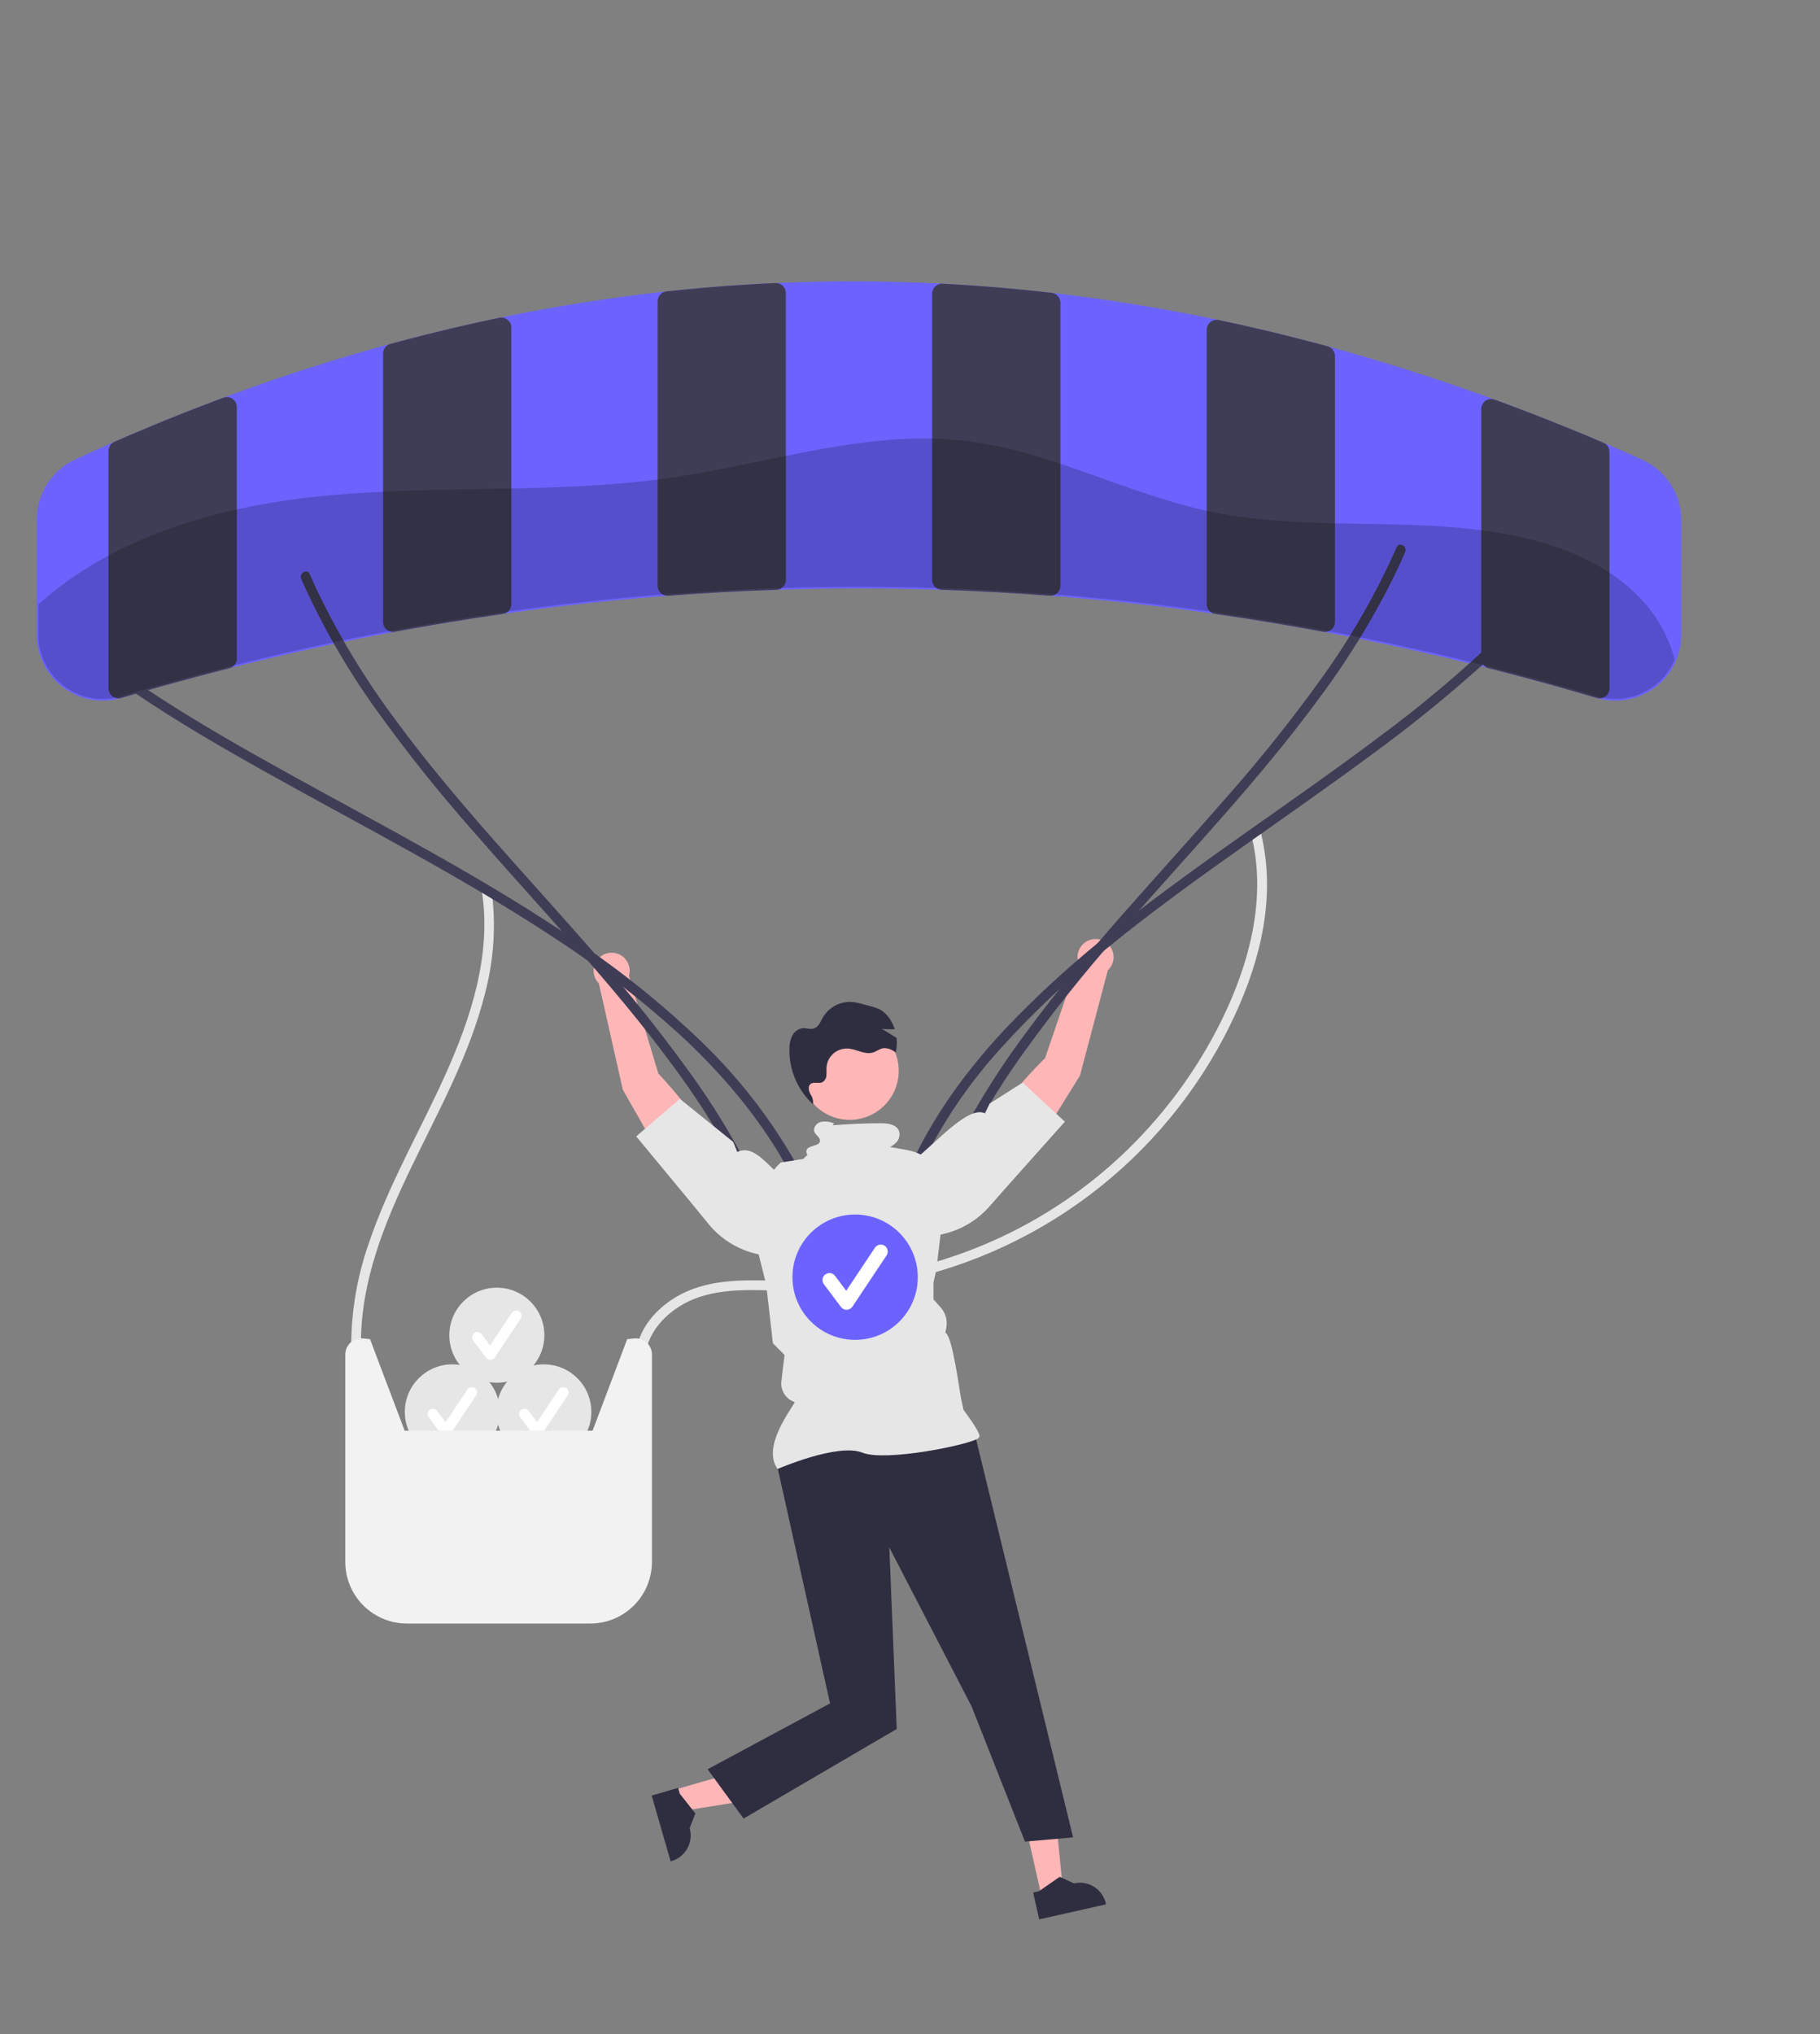 <svg width="179" height="200" viewBox="0 0 179 200" fill="none" xmlns="http://www.w3.org/2000/svg">
<rect x="0" y="0" width="179" height="200" fill="#808080" stroke="none"/>
<g id="undraw_air_support_re_nybl 1">
<path id="Vector" d="M64.751 105.555C64.751 105.555 69.202 110.152 69.597 112.744L65.725 114.974L61.257 107.145L58.9 96.695C58.679 96.474 58.52 96.198 58.44 95.895C58.36 95.592 58.361 95.274 58.444 94.972C58.527 94.67 58.688 94.395 58.911 94.176C59.135 93.956 59.412 93.8 59.716 93.722C60.019 93.644 60.338 93.648 60.639 93.734C60.941 93.819 61.214 93.982 61.432 94.207C61.65 94.433 61.804 94.711 61.879 95.015C61.955 95.319 61.948 95.638 61.86 95.938L64.751 105.555Z" fill="#FFB6B6"/>
<path id="Vector_2" d="M106.029 94.531C105.953 94.227 105.958 93.909 106.044 93.608C106.131 93.306 106.295 93.034 106.521 92.817C106.747 92.6 107.027 92.447 107.331 92.373C107.635 92.299 107.954 92.307 108.254 92.395C108.555 92.484 108.826 92.651 109.041 92.879C109.256 93.106 109.407 93.387 109.479 93.692C109.551 93.996 109.54 94.315 109.449 94.614C109.358 94.914 109.189 95.184 108.959 95.397L106.216 105.752L101.46 113.41L97.674 111.038C98.165 108.463 102.783 104.033 102.783 104.033L106.029 94.531Z" fill="#FFB6B6"/>
<path id="Vector_3" d="M35.504 132.091C35.476 125.988 37.819 120.236 40.423 114.824C43.114 109.231 46.178 103.745 47.699 97.682C48.587 94.343 48.803 90.861 48.334 87.438C48.242 86.828 47.315 87.087 47.406 87.694C48.339 93.887 46.323 100.055 43.813 105.64C41.324 111.179 38.221 116.447 36.279 122.223C35.161 125.395 34.575 128.728 34.541 132.091C34.545 132.215 34.598 132.333 34.688 132.42C34.778 132.507 34.898 132.555 35.022 132.555C35.147 132.555 35.267 132.507 35.357 132.42C35.447 132.333 35.499 132.215 35.504 132.091Z" fill="#E6E6E6"/>
<path id="Vector_4" d="M63.477 134.138C63.272 131.54 65.106 129.373 67.272 128.18C70.02 126.667 73.346 126.797 76.383 126.887C79.499 127.011 82.619 126.863 85.709 126.444C93.005 125.384 99.948 122.616 105.971 118.366C111.995 114.115 116.929 108.503 120.372 101.985C123.229 96.579 125.239 90.346 124.436 84.173C124.339 83.422 124.201 82.677 124.022 81.942C123.875 81.341 122.947 81.595 123.094 82.198C124.589 88.331 122.875 94.755 120.157 100.291C117.658 105.366 114.25 109.941 110.102 113.788C105.757 117.817 100.667 120.958 95.118 123.036C92.236 124.114 89.255 124.905 86.218 125.398C83.14 125.874 80.023 126.056 76.911 125.94C73.816 125.85 70.536 125.687 67.628 126.939C65.352 127.919 63.239 129.86 62.653 132.341C62.514 132.929 62.467 133.536 62.515 134.138C62.564 134.752 63.526 134.757 63.477 134.138Z" fill="#E6E6E6"/>
<path id="Vector_5" d="M161.51 45.195C160.377 44.685 159.264 44.195 158.199 43.742C158.038 43.675 157.878 43.604 157.717 43.537L157.698 43.527C156.739 43.117 155.777 42.715 154.814 42.321C154.14 42.046 153.469 41.773 152.796 41.507C152.532 41.398 152.269 41.295 152.003 41.192C151.576 41.022 151.146 40.856 150.72 40.689C150.367 40.551 150.011 40.416 149.658 40.282C149.25 40.124 148.843 39.974 148.438 39.82C147.957 39.64 147.477 39.462 146.998 39.287C146.993 39.285 146.987 39.283 146.982 39.284C146.619 39.149 146.257 39.018 145.897 38.889C141.017 37.132 136.067 35.56 131.177 34.216C131 34.168 130.824 34.12 130.648 34.072C130.343 33.989 130.038 33.905 129.733 33.822C129.194 33.677 128.653 33.536 128.11 33.398C127.6 33.264 127.086 33.135 126.573 33.007C126.12 32.895 125.668 32.782 125.212 32.673C124.766 32.564 124.32 32.459 123.871 32.356C122.533 32.041 121.198 31.744 119.864 31.464C119.855 31.462 119.845 31.46 119.835 31.461C119.514 31.39 119.197 31.323 118.876 31.259C114.005 30.261 109.051 29.459 104.152 28.873C103.911 28.844 103.671 28.815 103.43 28.789H103.424C103.382 28.783 103.337 28.779 103.295 28.776C102.891 28.728 102.487 28.683 102.083 28.642C101.55 28.584 101.021 28.529 100.488 28.478C99.227 28.353 97.968 28.244 96.712 28.151C96.394 28.125 96.08 28.103 95.765 28.084C95.403 28.055 95.04 28.032 94.681 28.01C94.308 27.984 93.936 27.962 93.564 27.942C93.423 27.933 93.285 27.926 93.147 27.92C92.974 27.907 92.797 27.901 92.624 27.891C92.364 27.878 92.104 27.865 91.844 27.853C86.955 27.618 82.004 27.599 77.127 27.795C76.858 27.805 76.588 27.817 76.316 27.83H76.306C76.11 27.84 75.914 27.846 75.716 27.856C75.645 27.859 75.571 27.862 75.501 27.865C75.016 27.891 74.532 27.917 74.047 27.946C73.531 27.974 73.017 28.006 72.504 28.042C72.18 28.064 71.859 28.087 71.538 28.109C71.326 28.125 71.115 28.141 70.9 28.157C69.558 28.26 68.217 28.379 66.886 28.513C66.44 28.558 65.997 28.603 65.554 28.651C65.307 28.677 65.063 28.703 64.82 28.731C59.93 29.283 54.976 30.062 50.099 31.044C49.778 31.108 49.454 31.175 49.13 31.243C49.124 31.243 49.117 31.246 49.111 31.246C49.063 31.256 49.011 31.265 48.963 31.278C48.63 31.346 48.293 31.416 47.959 31.49C47.59 31.567 47.224 31.647 46.855 31.727C46.547 31.795 46.239 31.865 45.931 31.936C45.206 32.099 44.478 32.266 43.753 32.443C42.277 32.795 40.802 33.168 39.328 33.562C38.995 33.652 38.658 33.742 38.321 33.834C38.318 33.835 38.316 33.836 38.315 33.838C38.141 33.883 37.965 33.931 37.791 33.979C32.915 35.319 27.964 36.904 23.074 38.694C22.715 38.825 22.356 38.957 21.993 39.095C21.984 39.095 21.976 39.097 21.967 39.101C20.995 39.464 20.018 39.836 19.035 40.217C18.679 40.358 18.319 40.5 17.96 40.641C17.613 40.779 17.264 40.917 16.917 41.058C16.613 41.18 16.311 41.301 16.006 41.426C15.762 41.526 15.522 41.625 15.278 41.725C14.444 42.071 13.61 42.422 12.778 42.777C12.275 42.995 11.768 43.213 11.264 43.434C11.1 43.505 10.934 43.575 10.77 43.649C9.557 44.185 8.453 44.682 7.395 45.173C6.267 45.694 5.312 46.526 4.641 47.572C3.97 48.617 3.612 49.833 3.609 51.075V62.394C3.609 63.402 3.844 64.397 4.295 65.299C4.746 66.2 5.402 66.985 6.209 67.589C7.017 68.194 7.954 68.602 8.947 68.781C9.939 68.961 10.96 68.906 11.928 68.623C12.406 68.481 12.884 68.34 13.366 68.199C13.767 68.081 14.171 67.965 14.572 67.85C15.011 67.725 15.448 67.599 15.887 67.474C16.892 67.195 17.902 66.916 18.913 66.647C19.385 66.522 19.856 66.397 20.328 66.272C21.069 66.076 21.81 65.887 22.551 65.697C22.757 65.646 22.962 65.595 23.167 65.543C26.392 64.735 29.632 63.985 32.847 63.305C33.178 63.234 33.508 63.167 33.836 63.099C35.186 62.817 36.529 62.55 37.865 62.297L38.828 62.115H38.837C39.152 62.054 39.466 61.996 39.781 61.938C40.66 61.778 41.544 61.622 42.434 61.47C42.944 61.38 43.458 61.294 43.971 61.21C44.022 61.2 44.074 61.191 44.125 61.184C45.011 61.037 45.898 60.895 46.788 60.758C47.391 60.665 47.998 60.572 48.604 60.485C49.121 60.408 49.637 60.334 50.154 60.261C55.05 59.574 59.994 59.026 64.852 58.641C65.272 58.606 65.692 58.574 66.113 58.542C67.743 58.42 69.385 58.311 71.031 58.221C73.065 58.112 75.106 58.025 77.137 57.964C82.014 57.813 86.958 57.813 91.832 57.964C93.866 58.025 95.906 58.112 97.941 58.221C99.586 58.311 101.229 58.42 102.859 58.542C103.279 58.574 103.7 58.606 104.12 58.641C108.974 59.026 113.919 59.571 118.821 60.261C119.055 60.293 119.286 60.328 119.521 60.36C119.604 60.373 119.684 60.383 119.768 60.395C120.124 60.447 120.48 60.501 120.836 60.553C122.174 60.752 123.511 60.962 124.847 61.184C125.19 61.239 125.533 61.297 125.873 61.355C126.608 61.48 127.34 61.607 128.068 61.736C128.491 61.813 128.912 61.89 129.332 61.967C129.598 62.015 129.868 62.063 130.134 62.115C130.458 62.176 130.782 62.236 131.103 62.297C131.633 62.397 132.162 62.5 132.695 62.605C133.028 62.673 133.365 62.737 133.702 62.807C137.292 63.529 140.918 64.341 144.527 65.226C144.903 65.319 145.278 65.412 145.654 65.505C145.705 65.518 145.753 65.531 145.804 65.543C146.193 65.64 146.581 65.739 146.969 65.838C147.524 65.98 148.08 66.124 148.637 66.272C149.109 66.393 149.581 66.519 150.052 66.647C151.509 67.035 152.966 67.439 154.413 67.853C155.295 68.106 156.173 68.363 157.047 68.623H157.053C157.401 68.726 157.758 68.799 158.118 68.841C158.374 68.873 158.631 68.889 158.888 68.889C160.608 68.885 162.257 68.199 163.471 66.981C164.685 65.763 165.365 64.113 165.363 62.394V51.126C165.36 49.871 164.995 48.645 164.311 47.593C163.628 46.541 162.655 45.708 161.51 45.195Z" fill="#6C63FF"/>
<path id="Vector_6" d="M22.866 39.214C22.74 39.126 22.595 39.07 22.444 39.049C22.292 39.029 22.138 39.044 21.993 39.095C21.984 39.095 21.976 39.098 21.967 39.101C20.995 39.464 20.018 39.836 19.035 40.217C18.679 40.358 18.319 40.5 17.96 40.641C17.613 40.779 17.264 40.917 16.917 41.058C16.613 41.18 16.311 41.301 16.006 41.427C15.762 41.526 15.522 41.626 15.278 41.725C14.444 42.071 13.61 42.422 12.778 42.777C12.275 42.995 11.768 43.213 11.264 43.434C11.088 43.511 10.939 43.637 10.834 43.797C10.729 43.957 10.674 44.144 10.674 44.336V67.676C10.673 67.83 10.709 67.982 10.778 68.12C10.847 68.258 10.947 68.377 11.072 68.469C11.15 68.526 11.237 68.573 11.328 68.607C11.522 68.675 11.732 68.679 11.928 68.619L13.362 68.196C13.763 68.081 14.164 67.965 14.566 67.85C15.005 67.725 15.445 67.599 15.887 67.474C16.892 67.195 17.902 66.916 18.913 66.647C19.385 66.519 19.856 66.393 20.328 66.272C21.069 66.076 21.81 65.887 22.551 65.697C22.734 65.651 22.9 65.553 23.029 65.415L23.033 65.412C23.197 65.231 23.289 64.996 23.289 64.751V40.022C23.289 39.863 23.251 39.706 23.177 39.565C23.103 39.425 22.997 39.304 22.866 39.214Z" fill="#3F3D56"/>
<path id="Vector_7" d="M49.926 31.445C49.816 31.355 49.688 31.29 49.551 31.255C49.413 31.22 49.27 31.216 49.13 31.243C49.124 31.243 49.117 31.246 49.111 31.246C49.063 31.256 49.011 31.265 48.963 31.278C48.63 31.346 48.293 31.416 47.959 31.49C47.59 31.567 47.224 31.647 46.855 31.727C46.547 31.795 46.239 31.865 45.931 31.936C45.206 32.099 44.478 32.266 43.753 32.443C42.274 32.795 40.799 33.168 39.328 33.562C39.02 33.642 38.709 33.725 38.401 33.809C38.374 33.816 38.347 33.825 38.321 33.834C38.318 33.835 38.316 33.836 38.315 33.838C38.127 33.908 37.966 34.034 37.852 34.199C37.738 34.363 37.677 34.558 37.676 34.758V61.152C37.676 61.296 37.707 61.438 37.768 61.569C37.829 61.699 37.918 61.814 38.029 61.906C38.105 61.97 38.19 62.02 38.282 62.057C38.401 62.105 38.527 62.13 38.655 62.131C38.713 62.13 38.771 62.125 38.828 62.115H38.837C39.152 62.054 39.466 61.996 39.781 61.938C40.66 61.778 41.544 61.622 42.434 61.47C42.944 61.38 43.458 61.294 43.971 61.21C44.022 61.2 44.074 61.191 44.125 61.184C45.011 61.037 45.898 60.895 46.788 60.758C47.391 60.665 47.998 60.572 48.604 60.485C48.886 60.44 49.169 60.402 49.451 60.36C49.638 60.334 49.813 60.254 49.955 60.129C50.06 60.037 50.145 59.924 50.203 59.797C50.261 59.669 50.291 59.531 50.292 59.392V32.208C50.292 32.062 50.259 31.917 50.196 31.785C50.132 31.653 50.04 31.537 49.926 31.445Z" fill="#3F3D56"/>
<path id="Vector_8" d="M76.989 28.103C76.807 27.93 76.567 27.832 76.316 27.83H76.267C76.085 27.84 75.898 27.846 75.716 27.856C75.645 27.859 75.571 27.862 75.501 27.865C75.016 27.891 74.532 27.917 74.047 27.946C73.531 27.974 73.017 28.007 72.504 28.042C72.18 28.064 71.859 28.087 71.538 28.109C71.326 28.125 71.115 28.141 70.9 28.157C69.558 28.26 68.217 28.379 66.886 28.513C66.44 28.558 65.997 28.603 65.554 28.651C65.313 28.677 65.09 28.792 64.928 28.972C64.767 29.153 64.678 29.387 64.678 29.63V57.595C64.678 57.73 64.706 57.863 64.76 57.986C64.814 58.109 64.894 58.22 64.993 58.311C65.053 58.367 65.12 58.416 65.192 58.455C65.336 58.533 65.497 58.574 65.66 58.574C65.683 58.574 65.708 58.57 65.734 58.57C65.859 58.561 65.987 58.551 66.113 58.541C67.743 58.42 69.385 58.311 71.031 58.221C72.805 58.121 74.58 58.044 76.344 57.987C76.535 57.984 76.721 57.923 76.877 57.813C77.006 57.723 77.112 57.602 77.185 57.462C77.257 57.322 77.295 57.166 77.294 57.008V28.815C77.295 28.682 77.268 28.55 77.216 28.427C77.163 28.305 77.086 28.194 76.989 28.103Z" fill="#3F3D56"/>
<path id="Vector_9" d="M103.43 28.789H103.424C103.382 28.783 103.337 28.78 103.295 28.776C102.891 28.728 102.487 28.683 102.083 28.642C101.55 28.584 101.021 28.529 100.488 28.478C99.227 28.353 97.968 28.244 96.712 28.151C96.394 28.125 96.08 28.103 95.765 28.084C95.403 28.055 95.04 28.032 94.681 28.01C94.308 27.984 93.936 27.962 93.564 27.942C93.423 27.933 93.285 27.926 93.147 27.92C92.999 27.91 92.855 27.901 92.711 27.894C92.682 27.892 92.653 27.891 92.624 27.891C92.385 27.898 92.157 27.994 91.986 28.16C91.888 28.252 91.81 28.363 91.757 28.486C91.704 28.609 91.677 28.742 91.678 28.876V57.008C91.677 57.167 91.715 57.323 91.788 57.463C91.861 57.603 91.968 57.724 92.098 57.813C92.253 57.923 92.437 57.984 92.627 57.987C94.392 58.044 96.166 58.121 97.941 58.221C99.586 58.311 101.229 58.42 102.859 58.542C102.984 58.551 103.113 58.561 103.238 58.57C103.263 58.57 103.286 58.574 103.311 58.574C103.475 58.574 103.636 58.533 103.78 58.455C103.852 58.416 103.919 58.367 103.979 58.311C104.078 58.219 104.156 58.109 104.211 57.986C104.265 57.863 104.293 57.73 104.293 57.595V29.764C104.292 29.525 104.204 29.294 104.046 29.114C103.887 28.935 103.668 28.819 103.43 28.789Z" fill="#3F3D56"/>
<path id="Vector_10" d="M130.648 34.072C130.622 34.062 130.597 34.053 130.571 34.046C130.291 33.969 130.012 33.895 129.733 33.822C129.194 33.677 128.653 33.536 128.11 33.398C127.599 33.264 127.086 33.135 126.573 33.007C126.12 32.895 125.668 32.782 125.212 32.673C124.766 32.564 124.32 32.459 123.871 32.356C122.533 32.042 121.198 31.744 119.864 31.464C119.855 31.462 119.845 31.46 119.835 31.461C119.697 31.435 119.554 31.44 119.418 31.475C119.282 31.51 119.155 31.574 119.046 31.663C118.931 31.755 118.839 31.871 118.776 32.003C118.713 32.135 118.68 32.28 118.68 32.426V59.392C118.68 59.532 118.711 59.67 118.77 59.797C118.828 59.925 118.914 60.038 119.02 60.129C119.16 60.254 119.335 60.334 119.521 60.36C119.604 60.373 119.684 60.383 119.768 60.395C120.124 60.447 120.48 60.498 120.836 60.553C122.174 60.752 123.511 60.962 124.847 61.184C125.19 61.239 125.533 61.297 125.873 61.355C126.608 61.48 127.34 61.607 128.068 61.736C128.491 61.813 128.912 61.89 129.332 61.967C129.598 62.015 129.868 62.063 130.134 62.115C130.195 62.125 130.256 62.13 130.317 62.131C130.445 62.131 130.571 62.106 130.689 62.057C130.782 62.021 130.867 61.97 130.943 61.906C131.053 61.814 131.143 61.699 131.204 61.569C131.265 61.438 131.296 61.296 131.296 61.153V34.996C131.295 34.794 131.233 34.597 131.117 34.432C131.001 34.267 130.837 34.141 130.648 34.072Z" fill="#3F3D56"/>
<path id="Vector_11" d="M157.717 43.537L157.698 43.528C156.739 43.117 155.777 42.715 154.814 42.321C154.14 42.046 153.469 41.773 152.796 41.507C152.532 41.398 152.269 41.295 152.003 41.192C151.576 41.022 151.146 40.856 150.72 40.689C150.367 40.551 150.011 40.416 149.658 40.282C149.25 40.124 148.843 39.974 148.438 39.82C147.957 39.64 147.477 39.462 146.998 39.287C146.993 39.285 146.987 39.283 146.982 39.284C146.836 39.232 146.68 39.215 146.527 39.237C146.374 39.258 146.228 39.316 146.103 39.406C145.973 39.496 145.867 39.617 145.794 39.757C145.721 39.897 145.682 40.053 145.682 40.211V64.751C145.682 64.955 145.746 65.153 145.865 65.319C145.888 65.351 145.913 65.382 145.939 65.412L145.942 65.415C146.071 65.553 146.237 65.651 146.42 65.697C146.603 65.742 146.786 65.79 146.969 65.838C147.524 65.98 148.08 66.124 148.637 66.272C149.109 66.393 149.581 66.519 150.052 66.647C151.509 67.035 152.966 67.439 154.413 67.853C155.295 68.106 156.173 68.363 157.047 68.623H157.053C157.142 68.648 157.234 68.661 157.326 68.661C157.434 68.661 157.541 68.642 157.644 68.606C157.736 68.574 157.822 68.528 157.9 68.469C158.023 68.376 158.123 68.257 158.191 68.119C158.26 67.982 158.295 67.83 158.295 67.676V44.432C158.295 44.243 158.241 44.058 158.138 43.899C158.036 43.74 157.89 43.615 157.717 43.537Z" fill="#3F3D56"/>
<path id="Vector_12" d="M13.387 68.215C17.565 71.029 21.928 73.56 26.324 76.015C31.027 78.642 35.78 81.179 40.484 83.804C45.216 86.445 49.907 89.171 54.431 92.157C58.831 95.004 62.991 98.205 66.869 101.729C70.543 105.127 73.869 108.926 76.485 113.203C76.796 113.713 77.098 114.229 77.389 114.752C77.691 115.292 78.522 114.808 78.22 114.266C75.729 109.906 72.628 105.923 69.011 102.44C65.228 98.799 61.133 95.496 56.772 92.572C52.277 89.496 47.591 86.709 42.851 84.03C38.125 81.358 33.337 78.798 28.586 76.171C24.114 73.699 19.664 71.172 15.38 68.383C14.875 68.054 14.373 67.721 13.873 67.384C13.358 67.037 12.876 67.87 13.387 68.215Z" fill="#3F3D56"/>
<path id="Vector_13" d="M29.627 56.923C31.628 61.433 34.088 65.725 36.967 69.733C39.912 73.838 43.063 77.791 46.407 81.578C49.752 85.43 53.198 89.194 56.567 93.025C59.898 96.813 63.164 100.667 66.146 104.737C69.106 108.699 71.677 112.937 73.822 117.393C74.082 117.945 74.333 118.501 74.575 119.061C74.821 119.628 75.65 119.139 75.406 118.576C73.404 114.066 70.945 109.774 68.066 105.766C65.121 101.662 61.969 97.708 58.626 93.921C55.28 90.069 51.835 86.305 48.466 82.474C45.135 78.686 41.869 74.832 38.886 70.762C35.927 66.8 33.356 62.562 31.211 58.106C30.951 57.554 30.7 56.998 30.458 56.438C30.212 55.871 29.383 56.36 29.627 56.923Z" fill="#3F3D56"/>
<path id="Vector_14" d="M147.287 62.661C143.616 66.163 139.728 69.431 135.646 72.444C131.411 75.631 127.061 78.661 122.732 81.718C118.411 84.771 114.105 87.85 109.955 91.135C105.951 94.24 102.191 97.647 98.707 101.327C95.457 104.831 92.543 108.69 90.359 112.952C90.097 113.464 89.845 113.982 89.604 114.505C89.346 115.064 90.176 115.553 90.435 114.991C92.467 110.707 95.113 106.742 98.29 103.22C101.648 99.497 105.309 96.058 109.235 92.938C113.314 89.628 117.574 86.549 121.858 83.511C126.19 80.44 130.556 77.415 134.822 74.253C138.944 71.257 142.894 68.031 146.654 64.592C147.096 64.18 147.534 63.763 147.967 63.342C148.412 62.909 147.731 62.229 147.287 62.661Z" fill="#3F3D56"/>
<path id="Vector_15" d="M137.366 53.804C135.364 58.314 132.905 62.606 130.026 66.614C127.078 70.717 123.924 74.667 120.575 78.45C117.226 82.299 113.781 86.063 110.414 89.896C107.085 93.686 103.829 97.547 100.847 101.618C97.887 105.58 95.316 109.818 93.171 114.273C92.911 114.826 92.66 115.382 92.418 115.942C92.174 116.504 93.003 116.995 93.249 116.428C95.251 111.918 97.71 107.626 100.589 103.618C103.537 99.515 106.691 95.565 110.041 91.782C113.389 87.932 116.835 84.169 120.202 80.335C123.53 76.546 126.786 72.684 129.769 68.614C132.728 64.652 135.299 60.414 137.444 55.958C137.704 55.406 137.955 54.85 138.197 54.29C138.441 53.727 137.612 53.237 137.366 53.804Z" fill="#3F3D56"/>
<path id="Vector_16" d="M66.309 175.974L66.916 178.078L75.322 176.74L74.427 173.635L66.309 175.974Z" fill="#FFB6B6"/>
<path id="Vector_17" d="M64.092 176.532L65.958 183.003L66.039 182.979C66.707 182.786 67.272 182.336 67.608 181.728C67.944 181.12 68.025 180.403 67.833 179.735L68.389 178.294L66.856 176.348L66.693 175.783L64.092 176.532Z" fill="#2F2E41"/>
<path id="Vector_18" d="M102.405 186.309L104.542 185.828L103.706 177.359L100.552 178.068L102.405 186.309Z" fill="#FFB6B6"/>
<path id="Vector_19" d="M102.207 188.708L108.779 187.232L108.76 187.148C108.608 186.47 108.192 185.88 107.605 185.509C107.017 185.137 106.306 185.014 105.628 185.166L104.222 184.525L102.187 185.939L101.614 186.068L102.207 188.708Z" fill="#2F2E41"/>
<path id="Vector_20" d="M95.864 140.951L105.541 180.646L100.807 181.065L95.562 167.781L87.466 152.145L88.197 169.991L73.134 178.798L69.594 173.95L81.636 167.476L76.376 143.857L77.776 140.951L95.864 140.951Z" fill="#2F2E41"/>
<path id="Vector_21" d="M76.475 144.427C74.906 142.231 77.808 138.616 78.164 137.851C77.742 137.714 77.38 137.435 77.14 137.061C76.9 136.687 76.798 136.242 76.85 135.801L77.003 134.497L77.163 133.218L76.017 132.073L76.014 132.045L75.355 126.278L74.396 122.448C74.035 121 74.066 119.482 74.486 118.05C74.905 116.618 75.698 115.323 76.784 114.299L78.999 113.947L81.692 111.354H86.034L87.523 112.776C90.302 113.263 90.78 113.104 93.167 115.968L92.082 124.872L91.812 126.097L91.813 127.758L92.501 128.523C92.749 128.798 92.929 129.128 93.027 129.485C93.125 129.842 93.138 130.217 93.065 130.58L92.975 131.033C93.684 131.337 94.361 136.739 94.523 137.494L94.765 138.621C94.972 138.894 96.336 140.713 96.336 141.21C96.336 141.285 96.281 141.357 96.163 141.437C95.233 142.066 87.092 143.733 84.817 142.823C82.394 141.854 76.475 144.427 76.475 144.427Z" fill="#E6E6E6"/>
<path id="Vector_22" d="M67.774 118.007L69.683 120.341C70.401 121.219 71.287 121.947 72.288 122.483C73.289 123.018 74.386 123.35 75.516 123.46C76.216 123.525 76.92 123.394 77.549 123.08C78.179 122.766 78.708 122.283 79.077 121.685C79.571 120.87 79.738 119.898 79.543 118.965C79.348 118.032 78.806 117.208 78.027 116.659C75.662 114.997 74.371 112.422 72.512 113.257L72.112 112.275L66.869 108.04L62.572 111.726L67.774 118.007Z" fill="#E6E6E6"/>
<path id="Vector_23" d="M104.732 110.282L100.575 106.439L97.333 108.503L96.896 109.469C95.069 108.566 91.53 113.065 89.105 114.638C88.306 115.157 87.734 115.961 87.504 116.886C87.275 117.811 87.405 118.788 87.869 119.621C88.216 120.233 88.726 120.735 89.344 121.072C89.961 121.409 90.66 121.566 91.362 121.527C92.495 121.459 93.604 121.168 94.624 120.67C95.644 120.172 96.556 119.478 97.306 118.626L99.301 116.365L104.732 110.282Z" fill="#E6E6E6"/>
<path id="Vector_24" d="M83.57 110.101C86.233 110.101 88.392 107.942 88.392 105.28C88.392 102.617 86.233 100.459 83.57 100.459C80.907 100.459 78.748 102.617 78.748 105.28C78.748 107.942 80.907 110.101 83.57 110.101Z" fill="#FFB6B6"/>
<path id="Vector_25" d="M80.071 108.678C80.029 108.641 79.989 108.602 79.948 108.564C79.946 108.567 79.946 108.571 79.944 108.575L80.071 108.678Z" fill="#2F2E41"/>
<path id="Vector_26" d="M88.097 103.472C88.071 103.456 88.049 103.44 88.023 103.427C87.706 103.177 87.313 103.045 86.91 103.051C86.525 103.1 86.207 103.375 85.838 103.484C85.046 103.715 84.247 103.151 83.425 103.093H83.406C83.144 103.077 82.882 103.112 82.634 103.197C82.386 103.282 82.157 103.415 81.961 103.588C81.764 103.761 81.603 103.972 81.488 104.207C81.373 104.442 81.305 104.698 81.289 104.96C81.273 105.226 81.308 105.492 81.276 105.755C81.267 105.889 81.225 106.018 81.155 106.131C81.085 106.245 80.987 106.339 80.871 106.406C80.509 106.57 80.021 106.326 79.713 106.58C79.441 106.807 79.54 107.25 79.704 107.568C79.895 107.835 79.989 108.16 79.97 108.488C79.964 108.514 79.956 108.54 79.948 108.565C79.205 107.874 78.616 107.034 78.218 106.101C77.82 105.168 77.622 104.162 77.637 103.148C77.625 102.701 77.717 102.257 77.907 101.852C78.002 101.65 78.147 101.475 78.326 101.342C78.506 101.21 78.716 101.124 78.937 101.092C79.315 101.06 79.707 101.23 80.066 101.108C80.509 100.96 80.695 100.45 80.926 100.04C81.211 99.55 81.625 99.148 82.123 98.879C82.621 98.609 83.184 98.481 83.749 98.51C84.156 98.55 84.558 98.63 84.95 98.75L85.713 98.959C86.004 99.027 86.287 99.127 86.557 99.257C86.951 99.483 87.283 99.804 87.523 100.19C87.726 100.501 87.887 100.838 88.001 101.191C87.578 101.213 87.154 101.198 86.733 101.146C87.215 101.444 87.699 101.743 88.18 102.041C88.237 102.519 88.209 103.003 88.097 103.472Z" fill="#2F2E41"/>
<g id="Group" opacity="0.2">
<path id="Vector_27" d="M0 63.524C0.095 63.399 0.194 63.278 0.291 63.154L0.296 63.105L0 63.524Z" fill="black"/>
<path id="Vector_28" d="M164.711 64.847C164.179 66.112 163.25 67.17 162.064 67.861C160.879 68.553 159.5 68.841 158.137 68.683C157.783 68.64 157.433 68.568 157.091 68.468C153.34 67.352 149.59 66.325 145.842 65.388C140.939 64.157 136.037 63.074 131.134 62.139C127.037 61.357 122.94 60.678 118.843 60.103C113.937 59.413 109.033 58.872 104.132 58.48C100.035 58.149 95.936 57.924 91.837 57.803C86.934 57.652 82.033 57.652 77.133 57.803C73.035 57.925 68.937 58.15 64.838 58.48C59.935 58.871 55.033 59.412 50.13 60.103C46.033 60.68 41.935 61.359 37.836 62.139C32.933 63.073 28.03 64.156 23.128 65.388C19.377 66.328 15.629 67.355 11.882 68.468C11.54 68.568 11.19 68.64 10.836 68.683C9.948 68.787 9.049 68.701 8.196 68.433C7.344 68.164 6.558 67.718 5.89 67.124C5.222 66.529 4.688 65.801 4.322 64.985C3.957 64.17 3.768 63.286 3.768 62.393V59.429C11.003 52.889 21.238 49.858 31.107 48.825C42.844 47.597 54.77 48.646 66.442 46.904C75.958 45.483 85.414 42.208 94.969 43.347C103.294 44.335 110.882 48.601 119.093 50.307C129.392 52.447 140.266 50.48 150.472 53.024C154.473 54.018 158.393 55.766 161.252 58.733C162.908 60.442 164.099 62.547 164.711 64.847Z" fill="black"/>
</g>
<path id="Vector_29" d="M84.102 131.733C87.506 131.733 90.266 128.974 90.266 125.571C90.266 122.168 87.506 119.409 84.102 119.409C80.698 119.409 77.938 122.168 77.938 125.571C77.938 128.974 80.698 131.733 84.102 131.733Z" fill="#6C63FF"/>
<path id="Vector_30" d="M83.261 128.778C83.155 128.778 83.05 128.753 82.954 128.706C82.859 128.658 82.776 128.589 82.713 128.504L81.031 126.262C80.977 126.19 80.937 126.108 80.915 126.021C80.892 125.934 80.887 125.843 80.9 125.754C80.912 125.664 80.942 125.578 80.988 125.501C81.034 125.423 81.095 125.356 81.167 125.301C81.239 125.247 81.321 125.208 81.409 125.186C81.496 125.163 81.587 125.159 81.676 125.171C81.766 125.184 81.851 125.215 81.929 125.261C82.006 125.307 82.074 125.368 82.128 125.44L83.228 126.906L86.054 122.669C86.155 122.518 86.312 122.413 86.49 122.377C86.668 122.341 86.854 122.378 87.005 122.479C87.156 122.58 87.261 122.736 87.297 122.915C87.333 123.093 87.296 123.278 87.195 123.429L83.832 128.473C83.771 128.564 83.689 128.639 83.593 128.692C83.497 128.746 83.39 128.775 83.28 128.778L83.261 128.778Z" fill="white"/>
<path id="Vector_31" d="M44.487 143.483C47.068 143.483 49.16 141.391 49.16 138.811C49.16 136.232 47.068 134.14 44.487 134.14C41.906 134.14 39.814 136.232 39.814 138.811C39.814 141.391 41.906 143.483 44.487 143.483Z" fill="#E6E6E6"/>
<path id="Vector_32" d="M43.849 141.243C43.769 141.243 43.689 141.224 43.617 141.188C43.545 141.152 43.482 141.099 43.433 141.035L42.159 139.336C42.076 139.225 42.04 139.087 42.06 138.95C42.079 138.814 42.152 138.691 42.263 138.608C42.373 138.525 42.511 138.49 42.648 138.509C42.784 138.529 42.907 138.602 42.99 138.712L43.824 139.824L45.967 136.612C46.004 136.554 46.053 136.505 46.109 136.467C46.166 136.429 46.23 136.402 46.297 136.388C46.364 136.375 46.433 136.375 46.501 136.388C46.568 136.401 46.632 136.427 46.689 136.465C46.746 136.503 46.794 136.552 46.833 136.609C46.871 136.666 46.897 136.73 46.91 136.797C46.923 136.864 46.923 136.933 46.91 137C46.896 137.067 46.87 137.131 46.831 137.188L44.282 141.011C44.236 141.08 44.174 141.138 44.101 141.178C44.028 141.218 43.947 141.24 43.864 141.243L43.849 141.243Z" fill="white"/>
<path id="Vector_33" d="M53.486 143.483C56.067 143.483 58.159 141.391 58.159 138.811C58.159 136.232 56.067 134.14 53.486 134.14C50.905 134.14 48.813 136.232 48.813 138.811C48.813 141.391 50.905 143.483 53.486 143.483Z" fill="#E6E6E6"/>
<path id="Vector_34" d="M52.848 141.243C52.768 141.243 52.688 141.224 52.616 141.188C52.544 141.152 52.481 141.099 52.433 141.035L51.158 139.336C51.075 139.225 51.04 139.087 51.059 138.95C51.079 138.814 51.151 138.691 51.262 138.608C51.372 138.525 51.511 138.49 51.647 138.509C51.784 138.529 51.907 138.602 51.989 138.712L52.824 139.824L54.966 136.612C55.003 136.554 55.052 136.505 55.109 136.467C55.166 136.429 55.229 136.402 55.296 136.388C55.364 136.375 55.433 136.375 55.5 136.388C55.567 136.401 55.631 136.427 55.688 136.465C55.745 136.503 55.794 136.552 55.832 136.609C55.87 136.666 55.896 136.73 55.91 136.797C55.923 136.864 55.923 136.933 55.909 137C55.896 137.067 55.869 137.131 55.831 137.188L53.281 141.011C53.235 141.08 53.173 141.138 53.1 141.178C53.027 141.218 52.946 141.24 52.863 141.243L52.848 141.243Z" fill="white"/>
<path id="Vector_35" d="M48.865 135.945C51.446 135.945 53.538 133.854 53.538 131.274C53.538 128.694 51.446 126.602 48.865 126.602C46.284 126.602 44.192 128.694 44.192 131.274C44.192 133.854 46.284 135.945 48.865 135.945Z" fill="#E6E6E6"/>
<path id="Vector_36" d="M48.227 133.705C48.147 133.705 48.067 133.686 47.995 133.65C47.923 133.614 47.86 133.562 47.811 133.497L46.537 131.798C46.454 131.688 46.418 131.549 46.438 131.413C46.457 131.276 46.53 131.153 46.641 131.071C46.751 130.988 46.889 130.952 47.026 130.972C47.162 130.991 47.286 131.064 47.368 131.174L48.202 132.286L50.344 129.074C50.421 128.96 50.54 128.881 50.675 128.854C50.81 128.828 50.95 128.856 51.064 128.932C51.178 129.008 51.258 129.126 51.285 129.261C51.312 129.396 51.285 129.536 51.209 129.65L48.66 133.474C48.614 133.543 48.552 133.6 48.479 133.64C48.406 133.681 48.325 133.703 48.242 133.705L48.227 133.705Z" fill="white"/>
<path id="Vector_37" d="M62.377 131.594L61.687 131.663L58.282 140.659H39.797L36.392 131.663L35.702 131.594C35.482 131.572 35.259 131.596 35.049 131.665C34.839 131.734 34.645 131.847 34.481 131.995C34.317 132.144 34.186 132.325 34.096 132.527C34.006 132.73 33.96 132.949 33.96 133.17V153.562C33.96 154.358 34.117 155.147 34.421 155.882C34.726 156.618 35.173 157.286 35.736 157.849C36.299 158.412 36.968 158.858 37.703 159.163C38.439 159.468 39.228 159.624 40.024 159.624H58.055C58.851 159.624 59.64 159.468 60.376 159.163C61.111 158.858 61.78 158.412 62.343 157.849C62.906 157.286 63.353 156.618 63.658 155.882C63.962 155.147 64.119 154.358 64.119 153.562V133.17C64.119 132.949 64.073 132.73 63.983 132.527C63.893 132.325 63.762 132.144 63.598 131.995C63.434 131.847 63.24 131.734 63.03 131.665C62.82 131.596 62.597 131.572 62.377 131.594Z" fill="#F2F2F2"/>
<path id="Vector_38" d="M88.432 111.23C88.204 110.559 87.324 110.433 86.616 110.435C85.036 110.439 83.458 110.506 81.881 110.636L82.039 110.454C81.621 110.277 81.16 110.225 80.712 110.305C80.277 110.428 79.92 110.927 80.117 111.334C80.264 111.64 80.676 111.834 80.647 112.172C80.597 112.744 79.489 112.554 79.316 113.102C79.293 113.211 79.303 113.324 79.347 113.427C79.39 113.529 79.465 113.616 79.559 113.674C79.751 113.788 79.966 113.856 80.189 113.874C82.533 114.214 84.926 113.906 87.108 112.982C87.489 112.843 87.837 112.626 88.129 112.345C88.273 112.202 88.377 112.024 88.43 111.828C88.484 111.632 88.484 111.426 88.432 111.23Z" fill="#E6E6E6"/>
</g>
</svg>
